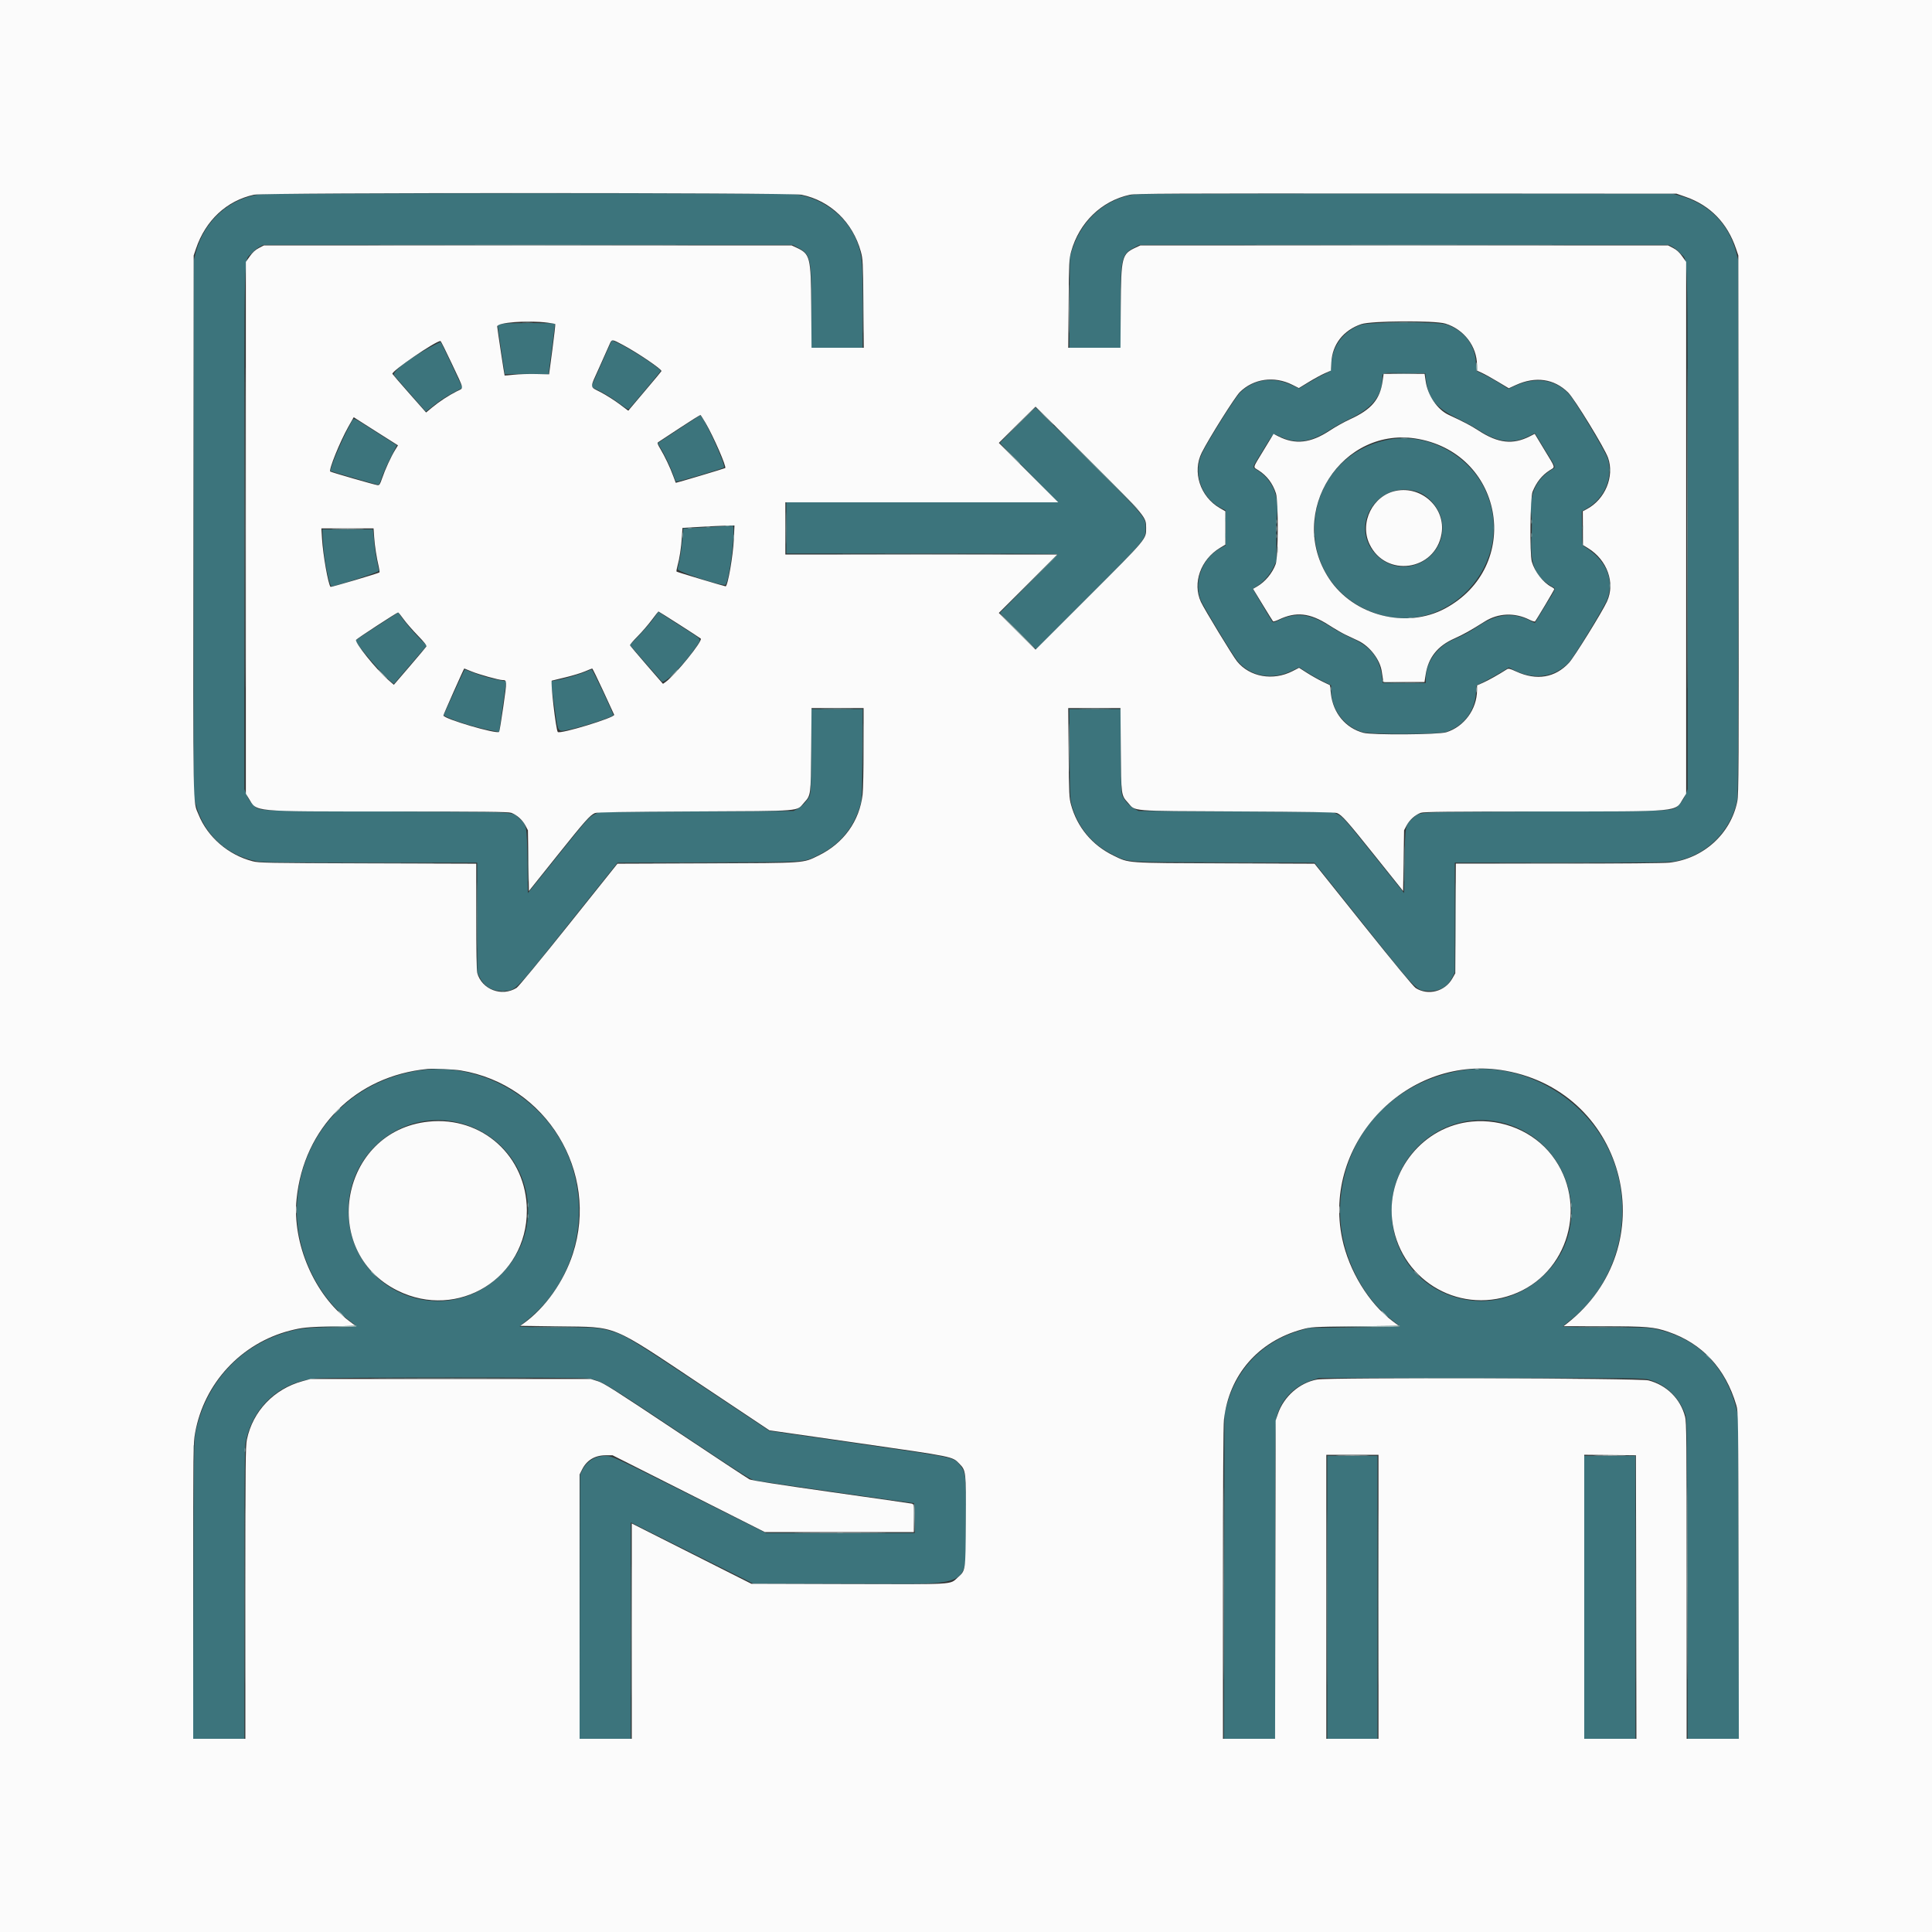 <svg id="svg" version="1.1" xmlns="http://www.w3.org/2000/svg" xmlns:xlink="http://www.w3.org/1999/xlink" width="400" height="400" viewBox="0, 0, 400,400"><rect x="0" y="0" width="400" height="400" fill="#333333" stroke="none"/><g id="svgg"><path id="path0" d="M53.900 40.228 C 47.470 41.042,42.287 45.693,40.551 52.207 L 40.100 53.900 40.100 109.400 L 40.100 164.900 40.529 166.505 C 42.187 172.708,46.908 177.122,53.167 178.319 C 54.373 178.550,58.585 178.600,76.718 178.600 L 98.800 178.600 98.800 189.961 L 98.800 201.321 99.316 202.356 C 100.294 204.320,101.994 205.284,104.275 205.169 C 106.851 205.039,106.393 205.511,117.740 191.291 L 127.857 178.612 146.678 178.548 C 167.862 178.477,166.244 178.594,169.700 176.892 C 173.802 174.873,176.678 171.454,178.026 166.995 C 178.461 165.553,178.480 165.170,178.551 156.150 L 178.625 146.800 173.320 146.800 L 168.016 146.800 167.958 155.550 C 167.905 163.474,167.867 164.361,167.546 164.947 C 166.986 165.973,166.007 166.986,165.119 167.462 L 164.300 167.900 144.200 168.000 L 124.100 168.100 123.000 168.641 C 121.976 169.145,121.465 169.724,115.600 177.041 L 109.300 184.900 109.200 178.300 C 109.088 170.880,109.074 170.809,107.476 169.406 C 105.877 168.002,108.014 168.111,79.900 168.000 C 51.507 167.888,53.819 168.019,52.240 166.440 C 51.773 165.973,51.272 165.180,51.023 164.515 L 50.600 163.385 50.600 109.328 C 50.600 48.962,50.465 54.291,52.039 52.503 C 52.485 51.997,53.220 51.385,53.674 51.142 L 54.500 50.700 109.300 50.700 L 164.100 50.700 165.100 51.221 C 167.835 52.648,168.000 53.352,168.000 63.573 L 168.000 72.000 173.300 72.000 L 178.600 72.000 178.600 63.318 C 178.600 54.143,178.520 53.114,177.611 50.512 C 175.686 45.007,170.441 40.890,164.482 40.207 C 162.240 39.951,55.935 39.970,53.900 40.228 M235.252 40.219 C 229.241 40.925,224.184 45.181,222.127 51.267 L 221.507 53.100 221.441 62.550 L 221.375 72.000 226.688 72.000 L 232.000 72.000 232.000 63.573 C 232.000 53.352,232.165 52.648,234.900 51.221 L 235.900 50.700 290.700 50.700 L 345.500 50.700 346.326 51.142 C 346.780 51.385,347.515 51.997,347.961 52.503 C 349.535 54.291,349.400 48.962,349.400 109.328 L 349.400 163.385 348.977 164.515 C 348.728 165.180,348.227 165.973,347.760 166.440 C 346.181 168.019,348.493 167.888,320.100 168.000 C 291.986 168.111,294.123 168.002,292.524 169.406 C 290.926 170.809,290.912 170.880,290.800 178.300 L 290.700 184.900 284.400 177.041 C 278.535 169.724,278.024 169.145,277.000 168.641 L 275.900 168.100 255.800 168.000 L 235.700 167.900 234.881 167.462 C 233.993 166.986,233.014 165.973,232.454 164.947 C 232.133 164.361,232.095 163.474,232.042 155.550 L 231.984 146.800 226.680 146.800 L 221.375 146.800 221.449 156.150 C 221.520 165.170,221.539 165.553,221.974 166.995 C 223.322 171.454,226.198 174.873,230.300 176.892 C 233.756 178.594,232.138 178.477,253.321 178.548 L 272.143 178.612 282.267 191.295 C 293.615 205.511,293.157 205.039,295.725 205.169 C 298.006 205.284,299.706 204.320,300.684 202.356 L 301.200 201.321 301.200 189.961 L 301.200 178.600 323.278 178.600 C 342.099 178.600,345.590 178.556,346.943 178.299 C 353.277 177.097,358.337 172.114,359.633 165.800 C 359.852 164.735,359.900 154.514,359.900 109.200 L 359.900 53.900 359.449 52.207 C 357.878 46.312,353.845 42.244,347.900 40.555 L 346.300 40.100 291.500 40.074 C 261.360 40.060,236.048 40.125,235.252 40.219 M104.320 67.008 C 103.671 67.110,103.104 67.229,103.060 67.273 C 103.016 67.317,103.327 69.636,103.751 72.427 L 104.522 77.500 105.311 77.471 C 107.855 77.377,112.980 77.405,113.265 77.514 C 113.503 77.606,113.603 77.535,113.609 77.271 C 113.614 77.067,113.918 74.695,114.286 72.000 C 114.654 69.305,114.919 67.062,114.877 67.017 C 114.713 66.840,105.439 66.832,104.320 67.008 M281.645 67.287 C 277.897 68.679,275.600 72.007,275.600 76.045 C 275.600 76.800,275.572 76.829,274.328 77.388 C 273.628 77.702,272.131 78.517,271.002 79.199 L 268.949 80.439 267.424 79.726 C 263.540 77.908,259.611 78.481,256.746 81.282 C 255.768 82.239,250.346 90.863,248.926 93.721 C 246.850 97.901,248.747 103.267,253.020 105.303 L 253.741 105.646 253.745 109.287 L 253.749 112.928 252.825 113.410 C 249.001 115.404,247.081 120.251,248.567 124.161 C 249.061 125.462,255.329 135.816,256.325 136.978 C 259.008 140.104,263.466 140.847,267.534 138.847 L 268.969 138.141 270.546 139.153 C 271.413 139.709,272.905 140.553,273.861 141.027 L 275.600 141.889 275.600 142.835 C 275.600 146.803,278.189 150.343,281.966 151.541 C 283.711 152.094,297.761 152.083,299.400 151.527 C 303.021 150.298,305.283 147.364,305.578 143.511 L 305.700 141.923 307.600 140.949 C 308.645 140.413,310.148 139.572,310.940 139.079 L 312.380 138.184 313.540 138.770 C 317.664 140.851,321.882 140.234,324.848 137.116 C 325.897 136.013,332.316 125.420,332.821 123.960 C 334.234 119.867,332.469 115.884,328.042 113.180 C 327.596 112.907,327.583 112.812,327.542 109.372 L 327.500 105.845 328.500 105.283 C 332.198 103.206,334.030 98.900,332.881 94.986 C 332.457 93.543,326.206 83.115,324.878 81.637 C 322.135 78.583,317.982 77.912,313.779 79.843 L 312.312 80.518 310.606 79.443 C 309.668 78.852,308.168 78.013,307.274 77.579 L 305.648 76.789 305.565 75.041 C 305.390 71.389,303.112 68.443,299.503 67.201 C 297.583 66.541,283.471 66.609,281.645 67.287 M124.589 75.156 C 123.440 77.742,122.475 79.918,122.445 79.992 C 122.415 80.066,122.865 80.344,123.445 80.610 C 124.934 81.291,126.857 82.472,128.564 83.756 C 129.804 84.688,130.069 84.814,130.293 84.579 C 131.030 83.801,136.798 76.901,136.789 76.808 C 136.731 76.250,130.276 72.048,127.783 70.945 L 126.677 70.456 124.589 75.156 M89.200 71.815 C 84.859 74.116,81.025 77.076,81.578 77.699 C 82.484 78.719,88.084 85.109,88.131 85.175 C 88.160 85.217,88.615 84.897,89.142 84.465 C 90.838 83.073,92.131 82.208,93.963 81.241 L 95.754 80.295 93.538 75.547 C 92.320 72.936,91.272 70.802,91.211 70.804 C 91.150 70.806,90.245 71.261,89.200 71.815 M295.248 78.636 C 295.676 82.517,297.278 84.459,301.900 86.700 C 303.330 87.393,305.220 88.434,306.100 89.012 C 310.023 91.589,313.094 91.984,316.442 90.340 L 317.785 89.681 319.892 93.148 C 322.374 97.230,322.213 96.622,321.015 97.390 C 317.948 99.358,316.566 102.581,317.035 106.670 C 317.164 107.796,317.183 109.385,317.084 110.800 C 316.682 116.575,317.749 119.343,321.150 121.339 C 322.203 121.957,322.358 121.443,319.884 125.512 L 317.769 128.991 316.826 128.513 C 313.331 126.742,309.998 127.041,306.352 129.453 C 304.298 130.812,302.949 131.547,300.910 132.420 C 297.534 133.864,295.200 137.134,295.200 140.418 L 295.200 141.400 290.744 141.400 L 286.289 141.400 286.060 139.726 C 285.573 136.152,283.631 133.776,279.853 132.135 C 278.632 131.604,276.662 130.538,275.476 129.766 C 271.241 127.010,268.249 126.663,264.562 128.503 C 263.865 128.851,263.578 128.911,263.443 128.735 C 263.153 128.359,259.400 122.050,259.400 121.939 C 259.400 121.883,259.786 121.612,260.257 121.336 C 261.518 120.597,262.939 118.973,263.663 117.445 L 264.300 116.100 264.251 112.123 C 264.224 109.935,264.286 107.404,264.389 106.497 C 264.833 102.594,263.394 99.321,260.385 97.390 C 259.189 96.623,259.054 97.184,261.327 93.459 C 263.820 89.373,263.468 89.666,265.014 90.388 C 268.434 91.986,271.318 91.590,275.366 88.968 C 276.397 88.300,278.289 87.259,279.570 86.655 C 284.041 84.549,286.200 81.832,286.200 78.312 C 286.200 77.140,286.001 77.187,290.787 77.246 L 295.100 77.300 295.248 78.636 M210.650 88.050 L 207.005 91.700 213.019 97.850 L 219.033 104.000 190.917 104.000 L 162.800 104.000 162.800 109.300 L 162.800 114.600 190.900 114.600 C 206.355 114.600,219.000 114.667,219.000 114.749 C 219.000 114.831,216.300 117.599,213.000 120.900 L 206.999 126.903 210.753 130.653 L 214.506 134.402 225.341 123.551 C 237.320 111.555,237.199 111.701,237.194 109.300 C 237.189 107.078,237.341 107.258,225.443 95.350 C 219.425 89.328,214.455 84.400,214.399 84.400 C 214.342 84.400,212.655 86.043,210.650 88.050 M140.600 88.823 C 138.235 90.373,136.268 91.672,136.228 91.709 C 136.189 91.746,136.485 92.317,136.886 92.978 C 137.756 94.409,139.008 97.091,139.486 98.548 C 139.676 99.124,139.910 99.645,140.008 99.705 C 140.205 99.827,149.594 97.048,149.883 96.782 C 150.351 96.352,145.582 85.968,144.932 86.002 C 144.914 86.003,142.965 87.272,140.600 88.823 M72.515 87.861 C 70.811 90.907,68.160 97.227,68.460 97.527 C 68.553 97.619,78.151 100.400,78.378 100.400 C 78.472 100.400,78.758 99.748,79.013 98.950 C 79.268 98.153,80.081 96.303,80.819 94.840 L 82.161 92.180 81.331 91.657 C 80.874 91.368,78.894 90.113,76.930 88.866 C 72.712 86.188,73.367 86.337,72.515 87.861 M287.023 91.109 C 268.942 95.031,266.704 119.656,283.797 126.612 C 299.165 132.866,314.506 116.623,307.518 101.497 C 303.997 93.877,295.084 89.360,287.023 91.109 M293.317 101.764 C 295.858 102.543,298.188 105.378,298.564 108.149 C 299.604 115.814,290.379 120.404,284.967 114.915 C 279.084 108.947,285.221 99.282,293.317 101.764 M147.000 109.109 C 144.635 109.248,142.426 109.370,142.090 109.380 L 141.481 109.400 141.242 111.950 C 141.110 113.353,140.864 115.130,140.694 115.900 C 140.524 116.670,140.335 117.531,140.275 117.813 C 140.159 118.351,149.788 121.504,150.208 121.065 C 151.068 120.164,152.423 108.768,151.662 108.829 C 151.463 108.844,149.365 108.971,147.000 109.109 M66.862 112.050 C 67.041 115.601,68.166 121.407,68.672 121.394 C 69.537 121.373,78.495 118.439,78.463 118.188 C 78.442 118.030,78.241 117.045,78.016 116.000 C 77.790 114.955,77.555 113.380,77.493 112.500 C 77.430 111.620,77.335 110.608,77.281 110.250 L 77.182 109.600 71.961 109.600 L 66.739 109.600 66.862 112.050 M135.300 128.071 C 134.750 128.846,133.425 130.391,132.356 131.507 L 130.412 133.535 133.524 137.117 C 135.235 139.088,136.808 140.878,137.018 141.095 C 137.578 141.673,141.681 137.510,144.185 133.822 C 145.253 132.249,145.388 132.482,142.250 130.480 C 140.738 129.515,138.780 128.261,137.900 127.695 L 136.300 126.664 135.300 128.071 M78.040 129.651 C 75.607 131.218,73.614 132.545,73.611 132.600 C 73.585 133.151,79.238 139.763,80.776 140.981 L 81.548 141.593 84.956 137.622 L 88.363 133.652 87.064 132.376 C 85.703 131.040,83.823 128.825,82.967 127.551 L 82.465 126.803 78.040 129.651 M95.596 139.850 C 95.276 140.537,94.298 142.675,93.424 144.600 L 91.834 148.100 92.470 148.431 C 94.132 149.295,98.711 150.679,101.825 151.259 L 103.350 151.542 103.982 146.921 C 104.330 144.380,104.664 142.023,104.723 141.685 L 104.831 141.070 103.366 140.809 C 101.610 140.496,99.371 139.840,97.616 139.124 C 96.909 138.836,96.297 138.600,96.255 138.600 C 96.213 138.600,95.917 139.162,95.596 139.850 M121.400 139.017 C 120.193 139.565,116.876 140.540,115.269 140.820 C 114.093 141.025,113.978 141.088,114.064 141.473 C 114.117 141.708,114.461 144.004,114.829 146.575 C 115.607 152.020,115.265 151.612,118.455 150.905 C 121.108 150.316,126.547 148.519,126.978 148.088 C 127.119 147.948,122.705 138.602,122.500 138.605 C 122.390 138.607,121.895 138.793,121.400 139.017 M85.780 221.796 C 71.811 224.402,62.109 235.458,61.468 249.500 C 61.053 258.589,65.584 268.419,72.577 273.600 C 74.247 274.838,74.359 274.800,69.050 274.801 C 63.703 274.802,61.757 275.031,58.651 276.026 C 49.197 279.054,42.511 286.642,40.461 296.669 C 40.160 298.141,40.121 301.314,40.057 329.150 L 39.986 360.000 45.293 360.000 L 50.600 360.000 50.600 330.037 C 50.600 309.978,50.669 299.681,50.810 298.887 C 52.132 291.425,57.837 286.131,65.343 285.401 C 67.889 285.153,119.362 285.141,121.506 285.388 C 124.307 285.710,124.621 285.893,140.397 296.399 C 154.781 305.979,155.382 306.356,156.617 306.566 C 158.194 306.834,188.869 311.200,189.178 311.200 C 189.331 311.200,189.400 312.161,189.400 314.300 L 189.400 317.400 173.993 317.400 L 158.586 317.400 142.743 309.460 C 127.460 301.801,126.854 301.517,125.600 301.443 C 123.443 301.315,121.531 302.421,120.571 304.352 L 120.100 305.300 120.047 332.650 L 119.993 360.000 125.297 360.000 L 130.600 360.000 130.600 337.602 L 130.600 315.203 143.308 321.552 L 156.015 327.900 175.958 327.900 C 202.383 327.900,199.862 329.240,199.962 315.141 C 200.029 305.476,199.970 304.877,198.796 303.395 C 197.459 301.707,198.138 301.851,177.732 298.910 L 159.273 296.248 145.186 286.874 C 131.014 277.443,129.267 276.381,126.700 275.639 C 123.963 274.848,123.321 274.800,115.390 274.800 C 111.106 274.800,107.600 274.728,107.600 274.641 C 107.600 274.554,108.072 274.127,108.650 273.692 C 118.625 266.187,122.500 252.374,118.026 240.266 C 113.264 227.378,99.160 219.300,85.780 221.796 M302.061 221.706 C 287.929 224.291,278.112 235.386,277.468 249.500 C 277.053 258.589,281.584 268.419,288.577 273.600 C 289.245 274.095,289.793 274.563,289.796 274.639 C 289.798 274.716,285.593 274.810,280.450 274.850 L 271.100 274.921 269.200 275.464 C 261.631 277.628,256.128 283.163,254.050 290.705 L 253.500 292.700 253.446 326.350 L 253.391 360.000 258.696 360.000 L 264.000 360.000 264.000 327.279 C 264.000 298.071,264.034 294.426,264.317 293.329 C 265.246 289.723,267.979 286.915,271.700 285.742 L 273.100 285.300 306.700 285.300 C 338.685 285.300,340.358 285.318,341.500 285.666 C 345.035 286.744,347.673 289.318,348.953 292.941 C 349.265 293.825,349.296 296.485,349.350 326.950 L 349.408 360.000 354.710 360.000 L 360.012 360.000 359.950 326.550 L 359.887 293.100 359.437 291.400 C 357.102 282.582,351.191 276.880,342.558 275.115 C 341.294 274.857,339.449 274.800,332.308 274.800 C 327.519 274.800,323.600 274.728,323.600 274.641 C 323.600 274.554,324.072 274.127,324.650 273.692 C 336.433 264.827,339.427 247.395,331.312 234.900 C 324.960 225.119,312.970 219.711,302.061 221.706 M95.600 232.596 C 109.454 236.479,113.966 253.644,103.802 263.800 C 91.942 275.649,72.099 267.380,72.125 250.600 C 72.144 238.239,83.811 229.291,95.600 232.596 M311.600 232.594 C 324.958 236.355,329.855 253.127,320.519 263.143 C 308.702 275.821,288.098 267.843,288.125 250.600 C 288.144 238.234,299.820 229.278,311.600 232.594 M274.800 330.700 L 274.800 360.000 280.000 360.000 L 285.200 360.000 285.200 330.700 L 285.200 301.400 280.000 301.400 L 274.800 301.400 274.800 330.700 M328.000 330.700 L 328.000 360.000 333.300 360.000 L 338.600 360.000 338.600 330.700 L 338.600 301.400 333.300 301.400 L 328.000 301.400 328.000 330.700 " stroke="none" fill="#3c747c" fill-rule="evenodd"></path><path id="path1" d="M0.000 200.000 L 0.000 400.000 200.000 400.000 L 400.000 400.000 400.000 200.000 L 400.000 0.000 200.000 0.000 L 0.000 0.000 0.000 200.000 M165.957 40.318 C 171.906 41.547,176.561 46.015,178.230 52.100 C 178.645 53.614,178.673 54.191,178.752 62.850 L 178.835 72.000 173.427 72.000 L 168.020 72.000 167.960 63.450 C 167.888 53.201,167.735 52.590,164.908 51.273 L 163.900 50.804 109.273 50.802 L 54.646 50.800 53.595 51.350 C 52.846 51.742,52.308 52.234,51.722 53.064 L 50.900 54.228 50.900 109.280 L 50.900 164.331 51.504 165.309 C 53.261 168.151,51.611 167.998,80.716 168.009 C 100.317 168.016,105.244 168.069,105.835 168.280 C 106.970 168.685,108.162 169.743,108.759 170.874 L 109.300 171.900 109.400 178.189 L 109.500 184.478 115.359 177.152 C 121.139 169.924,122.134 168.802,123.172 168.337 C 123.562 168.162,128.947 168.074,143.800 168.000 C 166.630 167.886,164.813 168.034,166.497 166.162 C 167.882 164.621,167.872 164.697,167.950 155.150 L 168.020 146.600 173.410 146.600 L 178.800 146.600 178.798 154.650 C 178.797 159.078,178.706 163.496,178.594 164.469 C 177.959 170.009,174.649 174.610,169.495 177.118 C 166.151 178.744,167.238 178.668,146.367 178.747 L 127.833 178.817 117.731 191.459 C 111.959 198.681,107.344 204.279,106.964 204.518 C 103.902 206.448,99.764 204.884,98.807 201.435 C 98.679 200.976,98.602 196.588,98.601 189.758 L 98.600 178.816 76.150 178.747 C 55.197 178.682,53.607 178.653,52.300 178.312 C 47.247 176.995,43.008 173.335,41.101 168.640 C 39.919 165.731,39.985 169.496,40.045 108.600 L 40.100 52.900 40.573 51.500 C 42.564 45.606,46.936 41.541,52.606 40.312 C 54.695 39.859,163.763 39.865,165.957 40.318 M349.000 40.762 C 354.099 42.538,357.626 46.170,359.427 51.500 L 359.900 52.900 359.955 108.600 C 360.005 158.989,359.979 164.453,359.690 165.900 C 358.340 172.654,352.654 177.794,345.645 178.597 C 344.590 178.718,335.502 178.797,322.656 178.798 L 301.413 178.800 301.356 190.150 L 301.300 201.500 300.678 202.600 C 299.158 205.286,295.669 206.192,293.108 204.565 C 292.646 204.271,288.652 199.442,282.268 191.459 L 272.160 178.817 253.630 178.747 C 232.763 178.668,233.849 178.744,230.505 177.118 C 226.113 174.981,223.037 171.294,221.751 166.627 C 221.359 165.201,221.325 164.487,221.248 155.850 L 221.166 146.600 226.573 146.600 L 231.980 146.600 232.050 155.150 C 232.128 164.697,232.118 164.621,233.503 166.162 C 235.187 168.034,233.370 167.886,256.200 168.000 C 271.053 168.074,276.438 168.162,276.828 168.337 C 277.866 168.802,278.861 169.924,284.641 177.152 L 290.500 184.478 290.600 178.189 L 290.700 171.900 291.241 170.874 C 291.838 169.743,293.030 168.685,294.165 168.280 C 294.756 168.069,299.683 168.016,319.284 168.009 C 348.389 167.998,346.739 168.151,348.496 165.309 L 349.100 164.331 349.100 109.280 L 349.100 54.228 348.278 53.064 C 347.692 52.234,347.154 51.742,346.405 51.350 L 345.354 50.800 290.727 50.802 L 236.100 50.804 235.092 51.273 C 232.265 52.590,232.112 53.201,232.040 63.450 L 231.980 72.000 226.574 72.000 L 221.168 72.000 221.248 62.850 C 221.324 54.171,221.350 53.618,221.768 52.100 C 223.428 46.076,228.057 41.588,233.912 40.329 C 235.126 40.068,242.298 40.035,291.200 40.065 L 347.100 40.100 349.000 40.762 M113.382 66.805 C 114.197 66.910,114.906 67.040,114.958 67.092 C 115.010 67.143,114.744 69.507,114.368 72.343 L 113.682 77.500 110.991 77.437 C 109.511 77.402,107.449 77.466,106.409 77.579 C 105.369 77.692,104.498 77.765,104.475 77.742 C 104.420 77.687,102.995 68.263,102.941 67.600 C 102.872 66.760,109.276 66.272,113.382 66.805 M299.259 67.002 C 303.116 68.193,305.789 71.715,305.798 75.616 L 305.800 76.732 306.847 77.216 C 307.423 77.482,308.903 78.304,310.134 79.043 L 312.374 80.386 313.837 79.718 C 317.916 77.856,321.755 78.402,324.655 81.256 C 325.975 82.555,332.260 92.829,332.941 94.800 C 334.281 98.680,332.319 103.396,328.528 105.407 L 327.700 105.846 327.718 109.345 L 327.737 112.844 328.794 113.496 C 332.783 115.956,334.464 120.704,332.706 124.544 C 331.721 126.694,325.914 136.065,324.858 137.208 C 321.981 140.322,318.139 140.967,313.935 139.040 C 312.527 138.395,312.326 138.351,311.935 138.602 C 310.332 139.631,308.184 140.840,307.092 141.328 L 305.811 141.900 305.805 142.908 C 305.784 146.841,303.131 150.464,299.437 151.605 C 297.790 152.114,284.093 152.206,282.270 151.721 C 278.582 150.739,275.996 147.623,275.550 143.624 L 275.354 141.868 273.776 141.101 C 272.908 140.679,271.469 139.867,270.577 139.297 L 268.955 138.260 267.616 138.947 C 263.570 141.023,258.760 140.178,256.117 136.927 C 255.254 135.867,249.307 126.081,248.633 124.614 C 246.844 120.719,248.578 115.830,252.603 113.423 L 253.700 112.766 253.700 109.310 L 253.700 105.855 252.532 105.177 C 248.465 102.819,246.806 97.686,248.821 93.692 C 250.343 90.674,255.702 82.161,256.694 81.183 C 259.535 78.386,263.806 77.782,267.531 79.652 L 268.914 80.346 270.976 79.086 C 272.110 78.394,273.604 77.580,274.296 77.279 L 275.554 76.731 275.644 75.015 C 275.837 71.303,278.130 68.371,281.825 67.113 C 283.911 66.402,297.047 66.319,299.259 67.002 M128.983 71.423 C 132.044 73.058,137.069 76.472,136.946 76.834 C 136.921 76.907,135.537 78.572,133.872 80.534 C 132.206 82.495,130.673 84.311,130.465 84.569 L 130.086 85.037 128.234 83.647 C 127.216 82.882,125.486 81.788,124.391 81.215 C 122.008 79.969,122.040 80.600,124.126 75.948 C 125.075 73.832,126.017 71.718,126.219 71.250 C 126.677 70.188,126.668 70.187,128.983 71.423 M93.570 75.350 C 96.201 80.946,96.077 80.255,94.588 81.006 C 92.880 81.868,90.909 83.160,89.459 84.367 L 88.218 85.400 84.759 81.481 C 82.856 79.325,81.274 77.492,81.242 77.407 C 81.034 76.853,90.186 70.600,91.205 70.600 C 91.278 70.600,92.342 72.737,93.570 75.350 M286.250 78.906 C 285.717 82.704,283.938 84.788,279.505 86.807 C 278.352 87.332,276.488 88.371,275.363 89.115 C 271.374 91.754,268.182 92.121,264.687 90.345 L 263.674 89.831 261.637 93.187 C 259.245 97.129,259.379 96.616,260.550 97.368 C 262.295 98.488,263.486 100.057,264.168 102.134 C 264.697 103.748,264.658 115.329,264.118 116.791 C 263.422 118.676,261.944 120.455,260.265 121.429 L 259.429 121.914 261.431 125.207 C 262.531 127.018,263.494 128.564,263.569 128.643 C 263.645 128.722,264.170 128.564,264.737 128.293 C 268.327 126.575,271.183 126.880,275.102 129.400 C 276.311 130.178,277.863 131.080,278.550 131.407 C 279.238 131.733,280.407 132.285,281.150 132.632 C 283.603 133.782,285.764 136.611,286.094 139.108 C 286.167 139.653,286.272 140.347,286.329 140.650 L 286.432 141.200 290.680 141.200 L 294.928 141.200 295.169 139.650 C 295.714 136.142,297.624 133.743,301.100 132.201 C 302.934 131.388,304.444 130.544,307.400 128.681 C 310.204 126.913,313.606 126.777,316.658 128.310 C 317.211 128.588,317.731 128.745,317.812 128.658 C 318.085 128.366,321.800 122.140,321.800 121.974 C 321.800 121.884,321.516 121.663,321.169 121.484 C 319.486 120.614,317.740 118.360,317.152 116.300 C 316.683 114.657,316.804 103.017,317.303 101.800 C 318.123 99.799,319.244 98.399,320.850 97.368 C 322.027 96.613,322.150 97.095,319.775 93.168 L 317.749 89.819 316.725 90.340 C 313.208 92.126,310.155 91.780,306.100 89.135 C 304.531 88.112,303.114 87.367,299.923 85.889 C 297.603 84.814,295.604 81.892,295.177 78.950 L 294.951 77.400 290.706 77.400 L 286.461 77.400 286.250 78.906 M225.432 95.150 C 237.423 107.162,237.279 106.990,237.292 109.300 C 237.305 111.643,237.509 111.400,225.405 123.499 L 214.401 134.497 210.600 130.700 L 206.799 126.903 212.848 120.852 L 218.898 114.800 190.749 114.800 L 162.600 114.800 162.600 109.400 L 162.600 104.000 190.849 104.000 L 219.098 104.000 212.949 97.849 L 206.801 91.698 210.550 87.949 C 212.612 85.887,214.344 84.200,214.400 84.200 C 214.456 84.200,219.420 89.127,225.432 95.150 M146.070 87.550 C 147.711 90.351,150.466 96.669,150.149 96.905 C 150.008 97.011,139.949 100.013,139.912 99.961 C 139.887 99.928,139.658 99.315,139.402 98.600 C 138.797 96.906,137.610 94.404,136.705 92.912 C 136.158 92.011,136.046 91.687,136.242 91.568 C 136.384 91.482,138.390 90.162,140.700 88.635 C 143.010 87.109,144.959 85.891,145.031 85.930 C 145.103 85.968,145.571 86.698,146.070 87.550 M77.600 89.166 C 79.415 90.316,81.236 91.470,81.648 91.730 L 82.395 92.202 81.798 93.172 C 80.959 94.536,79.721 97.230,79.121 99.000 C 78.684 100.288,78.552 100.493,78.183 100.448 C 77.569 100.374,68.526 97.770,68.371 97.623 C 68.016 97.284,70.381 91.445,72.130 88.339 L 73.235 86.377 73.768 86.726 C 74.060 86.918,75.785 88.016,77.600 89.166 M293.750 90.902 C 311.546 94.278,315.139 117.398,299.200 125.970 C 291.157 130.295,280.244 127.492,275.176 119.800 C 266.172 106.133,277.895 87.895,293.750 90.902 M289.026 101.616 C 284.222 102.560,281.422 108.181,283.535 112.640 C 286.866 119.672,297.136 118.221,298.453 110.532 C 299.365 105.211,294.439 100.552,289.026 101.616 M151.939 111.550 C 151.786 115.016,150.672 121.417,150.228 121.393 C 149.931 121.377,140.183 118.449,140.078 118.345 C 140.015 118.281,140.098 117.750,140.264 117.165 C 140.689 115.658,141.030 113.426,141.175 111.206 L 141.300 109.300 145.000 109.081 C 147.035 108.960,149.456 108.848,150.381 108.831 L 152.061 108.800 151.939 111.550 M77.471 111.250 C 77.601 113.099,77.955 115.372,78.421 117.349 C 78.557 117.926,78.617 118.450,78.553 118.513 C 78.368 118.698,68.543 121.609,68.442 121.509 C 67.959 121.025,66.878 114.939,66.669 111.520 L 66.539 109.400 71.940 109.400 L 77.341 109.400 77.471 111.250 M140.647 129.319 C 142.986 130.814,144.982 132.116,145.083 132.212 C 145.559 132.665,139.798 139.778,137.807 141.195 L 137.263 141.583 133.881 137.683 C 132.022 135.539,130.470 133.698,130.434 133.593 C 130.397 133.488,131.104 132.659,132.005 131.751 C 132.906 130.843,134.228 129.313,134.944 128.350 C 135.660 127.388,136.279 126.600,136.320 126.600 C 136.360 126.600,138.307 127.823,140.647 129.319 M83.524 128.150 C 84.052 128.893,85.373 130.416,86.459 131.536 C 87.882 133.002,88.388 133.651,88.268 133.854 C 88.175 134.008,86.624 135.854,84.821 137.956 L 81.542 141.777 80.376 140.763 C 77.879 138.591,73.375 132.984,73.719 132.475 C 73.909 132.194,82.185 126.800,82.426 126.800 C 82.502 126.800,82.997 127.408,83.524 128.150 M97.622 139.013 C 99.148 139.646,103.292 140.798,104.064 140.803 C 104.979 140.809,104.980 140.871,104.210 146.248 C 103.804 149.079,103.414 151.453,103.343 151.524 C 102.815 152.052,91.801 148.807,91.800 148.124 C 91.799 147.946,96.039 138.410,96.122 138.402 C 96.135 138.401,96.810 138.676,97.622 139.013 M124.915 143.118 C 126.117 145.713,127.125 147.904,127.157 147.988 C 127.370 148.560,115.972 152.039,115.484 151.551 C 115.103 151.170,113.924 141.009,114.250 140.918 C 114.388 140.880,115.670 140.570,117.100 140.229 C 118.530 139.888,120.330 139.339,121.100 139.010 C 121.870 138.680,122.552 138.408,122.615 138.405 C 122.679 138.402,123.714 140.523,124.915 143.118 M95.400 221.626 C 113.094 224.547,124.135 242.639,118.592 259.626 C 116.716 265.376,112.851 270.827,108.396 274.004 L 107.700 274.500 115.800 274.612 C 127.984 274.780,126.110 274.008,145.200 286.734 L 159.300 296.133 177.700 298.777 C 197.645 301.643,197.165 301.545,198.621 303.045 C 200.009 304.475,200.022 304.599,199.958 315.025 C 199.893 325.500,199.953 325.093,198.245 326.635 C 196.625 328.099,198.009 328.018,175.631 327.956 L 155.562 327.900 143.181 321.658 L 130.800 315.416 130.800 337.708 L 130.800 360.000 125.400 360.000 L 120.000 360.000 120.000 332.639 L 120.000 305.279 120.516 304.244 C 121.469 302.331,123.145 301.315,125.361 301.306 L 126.821 301.300 142.584 309.250 L 158.346 317.200 173.773 317.200 L 189.200 317.200 189.200 314.304 C 189.200 311.464,189.191 311.406,188.750 311.305 C 188.503 311.248,180.991 310.170,172.057 308.910 C 161.393 307.405,155.598 306.506,155.185 306.292 C 154.839 306.113,147.953 301.568,139.881 296.190 C 127.187 287.733,125.010 286.352,123.753 285.957 L 122.300 285.500 93.300 285.500 L 64.300 285.500 62.633 285.956 C 56.715 287.574,52.330 292.177,51.118 298.043 C 50.835 299.411,50.800 302.953,50.800 329.792 L 50.800 360.000 45.400 360.000 L 40.000 360.000 40.000 329.435 C 40.000 299.766,40.012 298.805,40.399 296.653 C 42.249 286.380,49.913 278.114,60.018 275.495 C 62.487 274.855,63.539 274.748,68.558 274.624 L 73.616 274.500 72.284 273.500 C 65.092 268.101,60.480 257.400,61.403 248.258 C 62.895 233.475,73.669 222.763,88.500 221.318 C 89.732 221.198,93.948 221.386,95.400 221.626 M311.700 221.690 C 336.972 226.281,344.702 258.165,324.392 274.041 L 323.700 274.581 332.000 274.591 C 341.004 274.602,342.428 274.724,345.400 275.740 C 352.434 278.144,357.228 283.308,359.474 290.900 C 359.885 292.288,359.889 292.586,359.948 326.150 L 360.008 360.000 354.604 360.000 L 349.200 360.000 349.200 327.279 C 349.200 298.071,349.166 294.426,348.883 293.329 C 347.921 289.598,345.061 286.762,341.289 285.797 C 339.465 285.331,275.196 285.160,272.687 285.615 C 269.036 286.277,265.781 289.145,264.556 292.781 L 264.111 294.100 264.050 327.050 L 263.990 360.000 258.595 360.000 L 253.200 360.000 253.202 327.850 C 253.203 307.325,253.277 295.049,253.407 293.900 C 254.450 284.693,260.501 277.708,269.570 275.242 C 271.485 274.721,271.569 274.716,280.557 274.608 L 289.615 274.500 288.283 273.500 C 283.402 269.834,279.299 263.117,277.899 256.500 C 273.665 236.489,291.584 218.035,311.700 221.690 M88.702 232.221 C 70.465 234.142,65.906 259.050,82.300 267.202 C 94.846 273.441,109.122 264.591,109.080 250.600 C 109.046 239.377,99.815 231.051,88.702 232.221 M304.700 232.209 C 294.714 233.154,287.176 242.398,288.213 252.425 C 289.473 264.605,301.602 272.223,313.100 268.058 C 324.798 263.821,328.971 249.169,321.315 239.219 C 317.516 234.282,311.153 231.598,304.700 232.209 M285.400 330.600 L 285.400 360.000 280.000 360.000 L 274.600 360.000 274.600 330.600 L 274.600 301.200 280.000 301.200 L 285.400 301.200 285.400 330.600 M338.751 330.650 L 338.801 360.000 333.401 360.000 L 328.000 360.000 328.000 330.597 L 328.000 301.193 333.350 301.247 L 338.700 301.300 338.751 330.650 " stroke="none" fill="#fbfbfb" fill-rule="evenodd"></path><path id="path2" d="M108.250 66.747 C 108.772 66.788,109.628 66.788,110.150 66.747 C 110.672 66.706,110.245 66.672,109.200 66.672 C 108.155 66.672,107.728 66.706,108.250 66.747 M287.237 66.750 C 289.073 66.783,292.133 66.783,294.037 66.750 C 295.942 66.717,294.440 66.690,290.700 66.690 C 286.960 66.690,285.402 66.717,287.237 66.750 M305.623 75.738 C 305.610 76.309,305.669 76.819,305.754 76.871 C 305.838 76.924,305.878 76.591,305.843 76.133 C 305.739 74.787,305.648 74.624,305.623 75.738 M288.439 77.349 C 289.615 77.384,291.595 77.385,292.839 77.349 C 294.083 77.314,293.120 77.285,290.700 77.285 C 288.280 77.285,287.263 77.314,288.439 77.349 M227.000 96.900 C 231.894 101.795,235.943 105.800,235.998 105.800 C 236.053 105.800,232.094 101.795,227.200 96.900 C 222.306 92.005,218.257 88.000,218.202 88.000 C 218.147 88.000,222.106 92.005,227.000 96.900 M290.154 90.745 C 290.513 90.789,291.053 90.789,291.354 90.743 C 291.654 90.697,291.360 90.661,290.700 90.662 C 290.040 90.663,289.794 90.700,290.154 90.745 M208.996 93.850 C 210.149 95.033,211.117 96.000,211.146 96.000 C 211.291 96.000,211.047 95.744,209.050 93.796 L 206.900 91.700 208.996 93.850 M333.250 97.300 C 333.253 97.740,333.294 97.896,333.341 97.648 C 333.389 97.399,333.387 97.039,333.337 96.848 C 333.287 96.656,333.248 96.860,333.250 97.300 M162.688 109.300 C 162.687 112.270,162.715 113.513,162.749 112.062 C 162.784 110.611,162.784 108.181,162.750 106.662 C 162.716 105.143,162.688 106.330,162.688 109.300 M253.646 107.600 C 253.646 107.985,253.688 108.142,253.738 107.950 C 253.788 107.758,253.788 107.442,253.738 107.250 C 253.688 107.058,253.646 107.215,253.646 107.600 M264.246 108.000 C 264.246 108.385,264.288 108.543,264.338 108.350 C 264.388 108.158,264.388 107.843,264.338 107.650 C 264.288 107.458,264.246 107.615,264.246 108.000 M317.046 108.000 C 317.046 108.385,317.088 108.543,317.138 108.350 C 317.188 108.158,317.188 107.843,317.138 107.650 C 317.088 107.458,317.046 107.615,317.046 108.000 M309.257 109.300 C 309.259 109.850,309.298 110.051,309.344 109.747 C 309.389 109.443,309.388 108.993,309.341 108.747 C 309.293 108.501,309.256 108.750,309.257 109.300 M327.650 109.300 C 327.653 109.740,327.694 109.896,327.741 109.648 C 327.789 109.399,327.787 109.039,327.737 108.848 C 327.687 108.656,327.648 108.860,327.650 109.300 M150.250 108.938 C 150.442 108.988,150.758 108.988,150.950 108.938 C 151.143 108.888,150.985 108.846,150.600 108.846 C 150.215 108.846,150.058 108.888,150.250 108.938 M146.250 109.138 C 146.442 109.188,146.758 109.188,146.950 109.138 C 147.143 109.088,146.985 109.046,146.600 109.046 C 146.215 109.046,146.058 109.088,146.250 109.138 M142.450 109.338 C 142.643 109.388,142.958 109.388,143.150 109.338 C 143.343 109.288,143.185 109.246,142.800 109.246 C 142.415 109.246,142.258 109.288,142.450 109.338 M141.254 110.800 C 141.254 111.295,141.293 111.498,141.341 111.250 C 141.389 111.003,141.389 110.597,141.341 110.350 C 141.293 110.103,141.254 110.305,141.254 110.800 M253.650 110.900 C 253.653 111.340,253.694 111.496,253.741 111.248 C 253.789 110.999,253.787 110.639,253.737 110.448 C 253.687 110.256,253.648 110.460,253.650 110.900 M272.046 110.800 C 272.046 111.185,272.088 111.343,272.138 111.150 C 272.188 110.958,272.188 110.642,272.138 110.450 C 272.088 110.258,272.046 110.415,272.046 110.800 M317.046 110.800 C 317.046 111.185,317.088 111.343,317.138 111.150 C 317.188 110.958,317.188 110.642,317.138 110.450 C 317.088 110.258,317.046 110.415,317.046 110.800 M151.857 111.300 C 151.859 111.850,151.898 112.051,151.944 111.747 C 151.989 111.443,151.988 110.993,151.941 110.747 C 151.893 110.501,151.856 110.750,151.857 111.300 M264.246 111.000 C 264.246 111.385,264.288 111.543,264.338 111.350 C 264.388 111.158,264.388 110.843,264.338 110.650 C 264.288 110.458,264.246 110.615,264.246 111.000 M264.460 113.800 C 264.460 114.405,264.497 114.653,264.543 114.350 C 264.589 114.047,264.589 113.553,264.543 113.250 C 264.497 112.947,264.460 113.195,264.460 113.800 M212.899 120.850 L 206.900 126.900 212.950 120.901 C 218.572 115.326,219.090 114.800,218.949 114.800 C 218.921 114.800,216.198 117.522,212.899 120.850 M333.250 121.300 C 333.253 121.740,333.294 121.896,333.341 121.648 C 333.389 121.399,333.387 121.039,333.337 120.848 C 333.287 120.656,333.248 120.860,333.250 121.300 M210.600 130.700 C 212.633 132.735,214.341 134.400,214.396 134.400 C 214.451 134.400,212.833 132.735,210.800 130.700 C 208.767 128.665,207.059 127.000,207.004 127.000 C 206.949 127.000,208.567 128.665,210.600 130.700 M291.650 127.938 C 291.843 127.988,292.157 127.988,292.350 127.938 C 292.543 127.888,292.385 127.846,292.000 127.846 C 291.615 127.846,291.457 127.888,291.650 127.938 M305.654 142.800 C 305.654 143.295,305.693 143.498,305.741 143.250 C 305.789 143.003,305.789 142.597,305.741 142.350 C 305.693 142.103,305.654 142.305,305.654 142.800 M170.662 146.750 C 172.181 146.784,174.611 146.784,176.062 146.749 C 177.513 146.715,176.270 146.687,173.300 146.688 C 170.330 146.688,169.143 146.716,170.662 146.750 M224.062 146.750 C 225.581 146.784,228.011 146.784,229.462 146.749 C 230.913 146.715,229.670 146.687,226.700 146.688 C 223.730 146.688,222.543 146.716,224.062 146.750 M109.289 178.800 C 109.289 182.155,109.316 183.528,109.350 181.850 C 109.383 180.173,109.383 177.428,109.350 175.750 C 109.316 174.072,109.289 175.445,109.289 178.800 M290.689 178.800 C 290.689 182.155,290.716 183.528,290.750 181.850 C 290.783 180.173,290.783 177.428,290.750 175.750 C 290.716 174.072,290.689 175.445,290.689 178.800 M98.693 189.600 C 98.693 195.705,98.719 198.202,98.750 195.150 C 98.781 192.097,98.781 187.102,98.750 184.050 C 98.719 180.998,98.693 183.495,98.693 189.600 M301.293 189.600 C 301.293 195.705,301.319 198.202,301.350 195.150 C 301.381 192.097,301.381 187.102,301.350 184.050 C 301.319 180.998,301.293 183.495,301.293 189.600 M103.752 205.341 C 104.001 205.389,104.361 205.387,104.552 205.337 C 104.744 205.287,104.540 205.248,104.100 205.250 C 103.660 205.253,103.504 205.294,103.752 205.341 M109.250 249.500 C 109.253 249.940,109.294 250.096,109.341 249.848 C 109.389 249.599,109.387 249.239,109.337 249.048 C 109.287 248.856,109.248 249.060,109.250 249.500 M325.250 249.500 C 325.253 249.940,325.294 250.096,325.341 249.848 C 325.389 249.599,325.387 249.239,325.337 249.048 C 325.287 248.856,325.248 249.060,325.250 249.500 M109.246 251.800 C 109.246 252.185,109.288 252.343,109.338 252.150 C 109.388 251.957,109.388 251.643,109.338 251.450 C 109.288 251.257,109.246 251.415,109.246 251.800 M325.246 251.800 C 325.246 252.185,325.288 252.343,325.338 252.150 C 325.388 251.957,325.388 251.643,325.338 251.450 C 325.288 251.257,325.246 251.415,325.246 251.800 M76.800 263.263 C 76.800 263.297,77.093 263.590,77.450 263.913 L 78.100 264.500 77.513 263.850 C 76.965 263.244,76.800 263.108,76.800 263.263 M292.800 263.263 C 292.800 263.297,293.093 263.590,293.450 263.913 L 294.100 264.500 293.513 263.850 C 292.965 263.244,292.800 263.108,292.800 263.263 M69.600 274.600 L 65.500 274.713 69.650 274.756 C 72.312 274.784,73.800 274.728,73.800 274.600 C 73.800 274.490,73.778 274.420,73.750 274.444 C 73.723 274.468,71.855 274.538,69.600 274.600 M281.500 274.600 L 273.300 274.707 281.550 274.753 C 286.948 274.784,289.800 274.731,289.800 274.600 C 289.800 274.490,289.778 274.421,289.750 274.447 C 289.723 274.472,286.010 274.541,281.500 274.600 M111.263 274.750 C 113.333 274.782,116.663 274.782,118.663 274.750 C 120.663 274.717,118.970 274.690,114.900 274.691 C 110.830 274.691,109.193 274.717,111.263 274.750 M327.663 274.750 C 329.953 274.782,333.643 274.782,335.863 274.750 C 338.084 274.718,336.210 274.691,331.700 274.691 C 327.190 274.691,325.374 274.718,327.663 274.750 M353.200 280.463 C 353.200 280.497,353.493 280.790,353.850 281.113 L 354.500 281.700 353.913 281.050 C 353.365 280.444,353.200 280.308,353.200 280.463 M80.050 285.350 C 87.503 285.379,99.698 285.379,107.150 285.350 C 114.603 285.321,108.505 285.297,93.600 285.297 C 78.695 285.297,72.598 285.321,80.050 285.350 M290.666 285.350 C 299.557 285.379,314.047 285.379,322.866 285.350 C 331.685 285.321,324.410 285.298,306.700 285.298 C 288.990 285.298,281.775 285.321,290.666 285.350 M40.050 299.700 C 40.053 300.140,40.094 300.296,40.141 300.048 C 40.189 299.799,40.187 299.439,40.137 299.248 C 40.087 299.056,40.048 299.260,40.050 299.700 M50.646 300.200 C 50.646 300.585,50.688 300.743,50.738 300.550 C 50.788 300.358,50.788 300.043,50.738 299.850 C 50.688 299.657,50.646 299.815,50.646 300.200 M274.697 330.700 C 274.697 346.870,274.721 353.455,274.750 345.334 C 274.779 337.213,274.779 323.983,274.750 315.934 C 274.721 307.885,274.697 314.530,274.697 330.700 M285.297 330.700 C 285.297 346.870,285.321 353.455,285.350 345.334 C 285.379 337.213,285.379 323.983,285.350 315.934 C 285.321 307.885,285.297 314.530,285.297 330.700 " stroke="none" fill="#92b4b4" fill-rule="evenodd"></path><path id="path3" d="M50.699 109.300 C 50.699 138.890,50.722 150.965,50.750 136.134 C 50.778 121.303,50.778 97.093,50.750 82.334 C 50.722 67.575,50.699 79.710,50.699 109.300 M221.291 63.900 C 221.291 68.410,221.318 70.284,221.350 68.063 C 221.382 65.843,221.382 62.153,221.350 59.863 C 221.318 57.574,221.291 59.390,221.291 63.900 M349.299 109.400 C 349.299 138.935,349.322 151.018,349.350 136.250 C 349.378 121.483,349.378 97.318,349.350 82.550 C 349.322 67.783,349.299 79.865,349.299 109.400 M178.691 64.000 C 178.691 68.455,178.718 70.278,178.750 68.050 C 178.782 65.823,178.782 62.178,178.750 59.950 C 178.718 57.723,178.691 59.545,178.691 64.000 M216.200 86.100 C 217.241 87.145,218.137 88.000,218.192 88.000 C 218.247 88.000,217.441 87.145,216.400 86.100 C 215.359 85.055,214.463 84.200,214.408 84.200 C 214.353 84.200,215.159 85.055,216.200 86.100 M264.257 109.500 C 264.259 110.050,264.298 110.251,264.344 109.947 C 264.389 109.643,264.388 109.193,264.341 108.947 C 264.293 108.701,264.256 108.950,264.257 109.500 M139.292 139.650 L 138.300 140.700 139.350 139.708 C 140.326 138.785,140.492 138.600,140.342 138.600 C 140.311 138.600,139.838 139.072,139.292 139.650 M178.691 154.700 C 178.691 159.100,178.718 160.872,178.750 158.637 C 178.782 156.402,178.782 152.802,178.750 150.637 C 178.717 148.472,178.691 150.300,178.691 154.700 M221.291 154.800 C 221.291 159.255,221.318 161.078,221.350 158.850 C 221.382 156.623,221.382 152.978,221.350 150.750 C 221.318 148.523,221.291 150.345,221.291 154.800 M305.450 221.338 C 305.643 221.388,305.957 221.388,306.150 221.338 C 306.343 221.288,306.185 221.246,305.800 221.246 C 305.415 221.246,305.257 221.288,305.450 221.338 M349.298 327.800 C 349.298 345.565,349.321 352.833,349.350 343.950 C 349.379 335.068,349.379 320.533,349.350 311.650 C 349.321 302.768,349.298 310.035,349.298 327.800 M253.298 327.900 C 253.298 345.610,253.321 352.825,253.350 343.934 C 253.379 335.043,253.379 320.553,253.350 311.734 C 253.321 302.915,253.298 310.190,253.298 327.900 M50.697 330.400 C 50.697 346.735,50.721 353.418,50.750 345.250 C 50.779 337.083,50.779 323.718,50.750 315.550 C 50.721 307.383,50.697 314.065,50.697 330.400 M338.697 330.700 C 338.697 346.870,338.721 353.455,338.750 345.334 C 338.779 337.213,338.779 323.983,338.750 315.934 C 338.721 307.885,338.697 314.530,338.697 330.700 M189.199 314.259 L 189.299 317.300 189.355 314.416 C 189.386 312.829,189.341 311.461,189.256 311.375 C 189.170 311.289,189.145 312.587,189.199 314.259 M130.697 337.700 C 130.697 350.020,130.721 355.031,130.750 348.835 C 130.779 342.639,130.779 332.559,130.750 326.435 C 130.721 320.311,130.697 325.380,130.697 337.700 " stroke="none" fill="#b7cccd" fill-rule="evenodd"></path><path id="path4" d="M82.566 50.750 C 97.342 50.778,121.462 50.778,136.166 50.750 C 150.870 50.722,138.780 50.699,109.300 50.699 C 79.820 50.699,67.790 50.722,82.566 50.750 M263.966 50.750 C 278.742 50.778,302.862 50.778,317.566 50.750 C 332.270 50.722,320.180 50.699,290.700 50.699 C 261.220 50.699,249.190 50.722,263.966 50.750 M210.498 88.050 L 206.700 91.900 210.550 88.102 C 212.668 86.013,214.400 84.281,214.400 84.252 C 214.400 84.110,214.027 84.473,210.498 88.050 M69.250 109.550 C 70.763 109.583,73.237 109.583,74.750 109.550 C 76.263 109.516,75.025 109.488,72.000 109.488 C 68.975 109.488,67.737 109.516,69.250 109.550 M176.650 114.750 C 184.432 114.779,197.167 114.779,204.950 114.750 C 212.732 114.721,206.365 114.697,190.800 114.697 C 175.235 114.697,168.867 114.721,176.650 114.750 M79.100 139.600 C 79.642 140.150,80.130 140.600,80.185 140.600 C 80.240 140.600,79.842 140.150,79.300 139.600 C 78.758 139.050,78.270 138.600,78.215 138.600 C 78.160 138.600,78.558 139.050,79.100 139.600 M286.264 140.900 C 286.304 141.286,286.454 141.300,290.603 141.306 L 294.900 141.312 290.664 141.252 C 286.851 141.198,286.418 141.158,286.325 140.846 C 286.248 140.583,286.233 140.596,286.264 140.900 M275.446 142.600 C 275.446 142.985,275.488 143.143,275.538 142.950 C 275.588 142.758,275.588 142.442,275.538 142.250 C 275.488 142.058,275.446 142.215,275.446 142.600 M66.150 178.750 C 72.117 178.779,81.882 178.779,87.850 178.750 C 93.817 178.721,88.935 178.696,77.000 178.696 C 65.065 178.696,60.182 178.721,66.150 178.750 M136.865 178.750 C 141.796 178.780,149.806 178.780,154.665 178.750 C 159.524 178.720,155.490 178.696,145.700 178.696 C 135.910 178.696,131.934 178.720,136.865 178.750 M245.465 178.750 C 250.396 178.780,258.406 178.780,263.265 178.750 C 268.124 178.720,264.090 178.696,254.300 178.696 C 244.510 178.696,240.534 178.720,245.465 178.750 M312.150 178.750 C 318.118 178.779,327.882 178.779,333.850 178.750 C 339.817 178.721,334.935 178.696,323.000 178.696 C 311.065 178.696,306.183 178.721,312.150 178.750 M69.589 230.150 L 68.900 230.900 69.650 230.211 C 70.348 229.569,70.492 229.400,70.339 229.400 C 70.306 229.400,69.968 229.738,69.589 230.150 M285.589 230.150 L 284.900 230.900 285.650 230.211 C 286.063 229.832,286.400 229.494,286.400 229.461 C 286.400 229.308,286.231 229.452,285.589 230.150 M61.262 250.500 C 61.263 251.160,61.300 251.406,61.345 251.046 C 61.389 250.687,61.389 250.147,61.343 249.846 C 61.297 249.546,61.261 249.840,61.262 250.500 M277.262 250.500 C 277.263 251.160,277.300 251.406,277.345 251.046 C 277.389 250.687,277.389 250.147,277.343 249.846 C 277.297 249.546,277.261 249.840,277.262 250.500 M70.600 272.100 C 70.973 272.485,71.323 272.800,71.378 272.800 C 71.433 272.800,71.173 272.485,70.800 272.100 C 70.427 271.715,70.077 271.400,70.022 271.400 C 69.967 271.400,70.227 271.715,70.600 272.100 M286.600 272.100 C 286.973 272.485,287.323 272.800,287.378 272.800 C 287.433 272.800,287.173 272.485,286.800 272.100 C 286.427 271.715,286.077 271.400,286.022 271.400 C 285.967 271.400,286.227 271.715,286.600 272.100 M277.250 301.350 C 278.762 301.383,281.238 301.383,282.750 301.350 C 284.262 301.316,283.025 301.288,280.000 301.288 C 276.975 301.288,275.738 301.316,277.250 301.350 M330.662 301.350 C 332.181 301.384,334.611 301.384,336.062 301.349 C 337.513 301.315,336.270 301.287,333.300 301.288 C 330.330 301.288,329.143 301.316,330.662 301.350 M166.265 317.350 C 170.535 317.380,177.465 317.380,181.665 317.350 C 185.864 317.320,182.370 317.295,173.900 317.295 C 165.430 317.295,161.994 317.320,166.265 317.350 " stroke="none" fill="#ccdcdc" fill-rule="evenodd"></path></g></svg>
